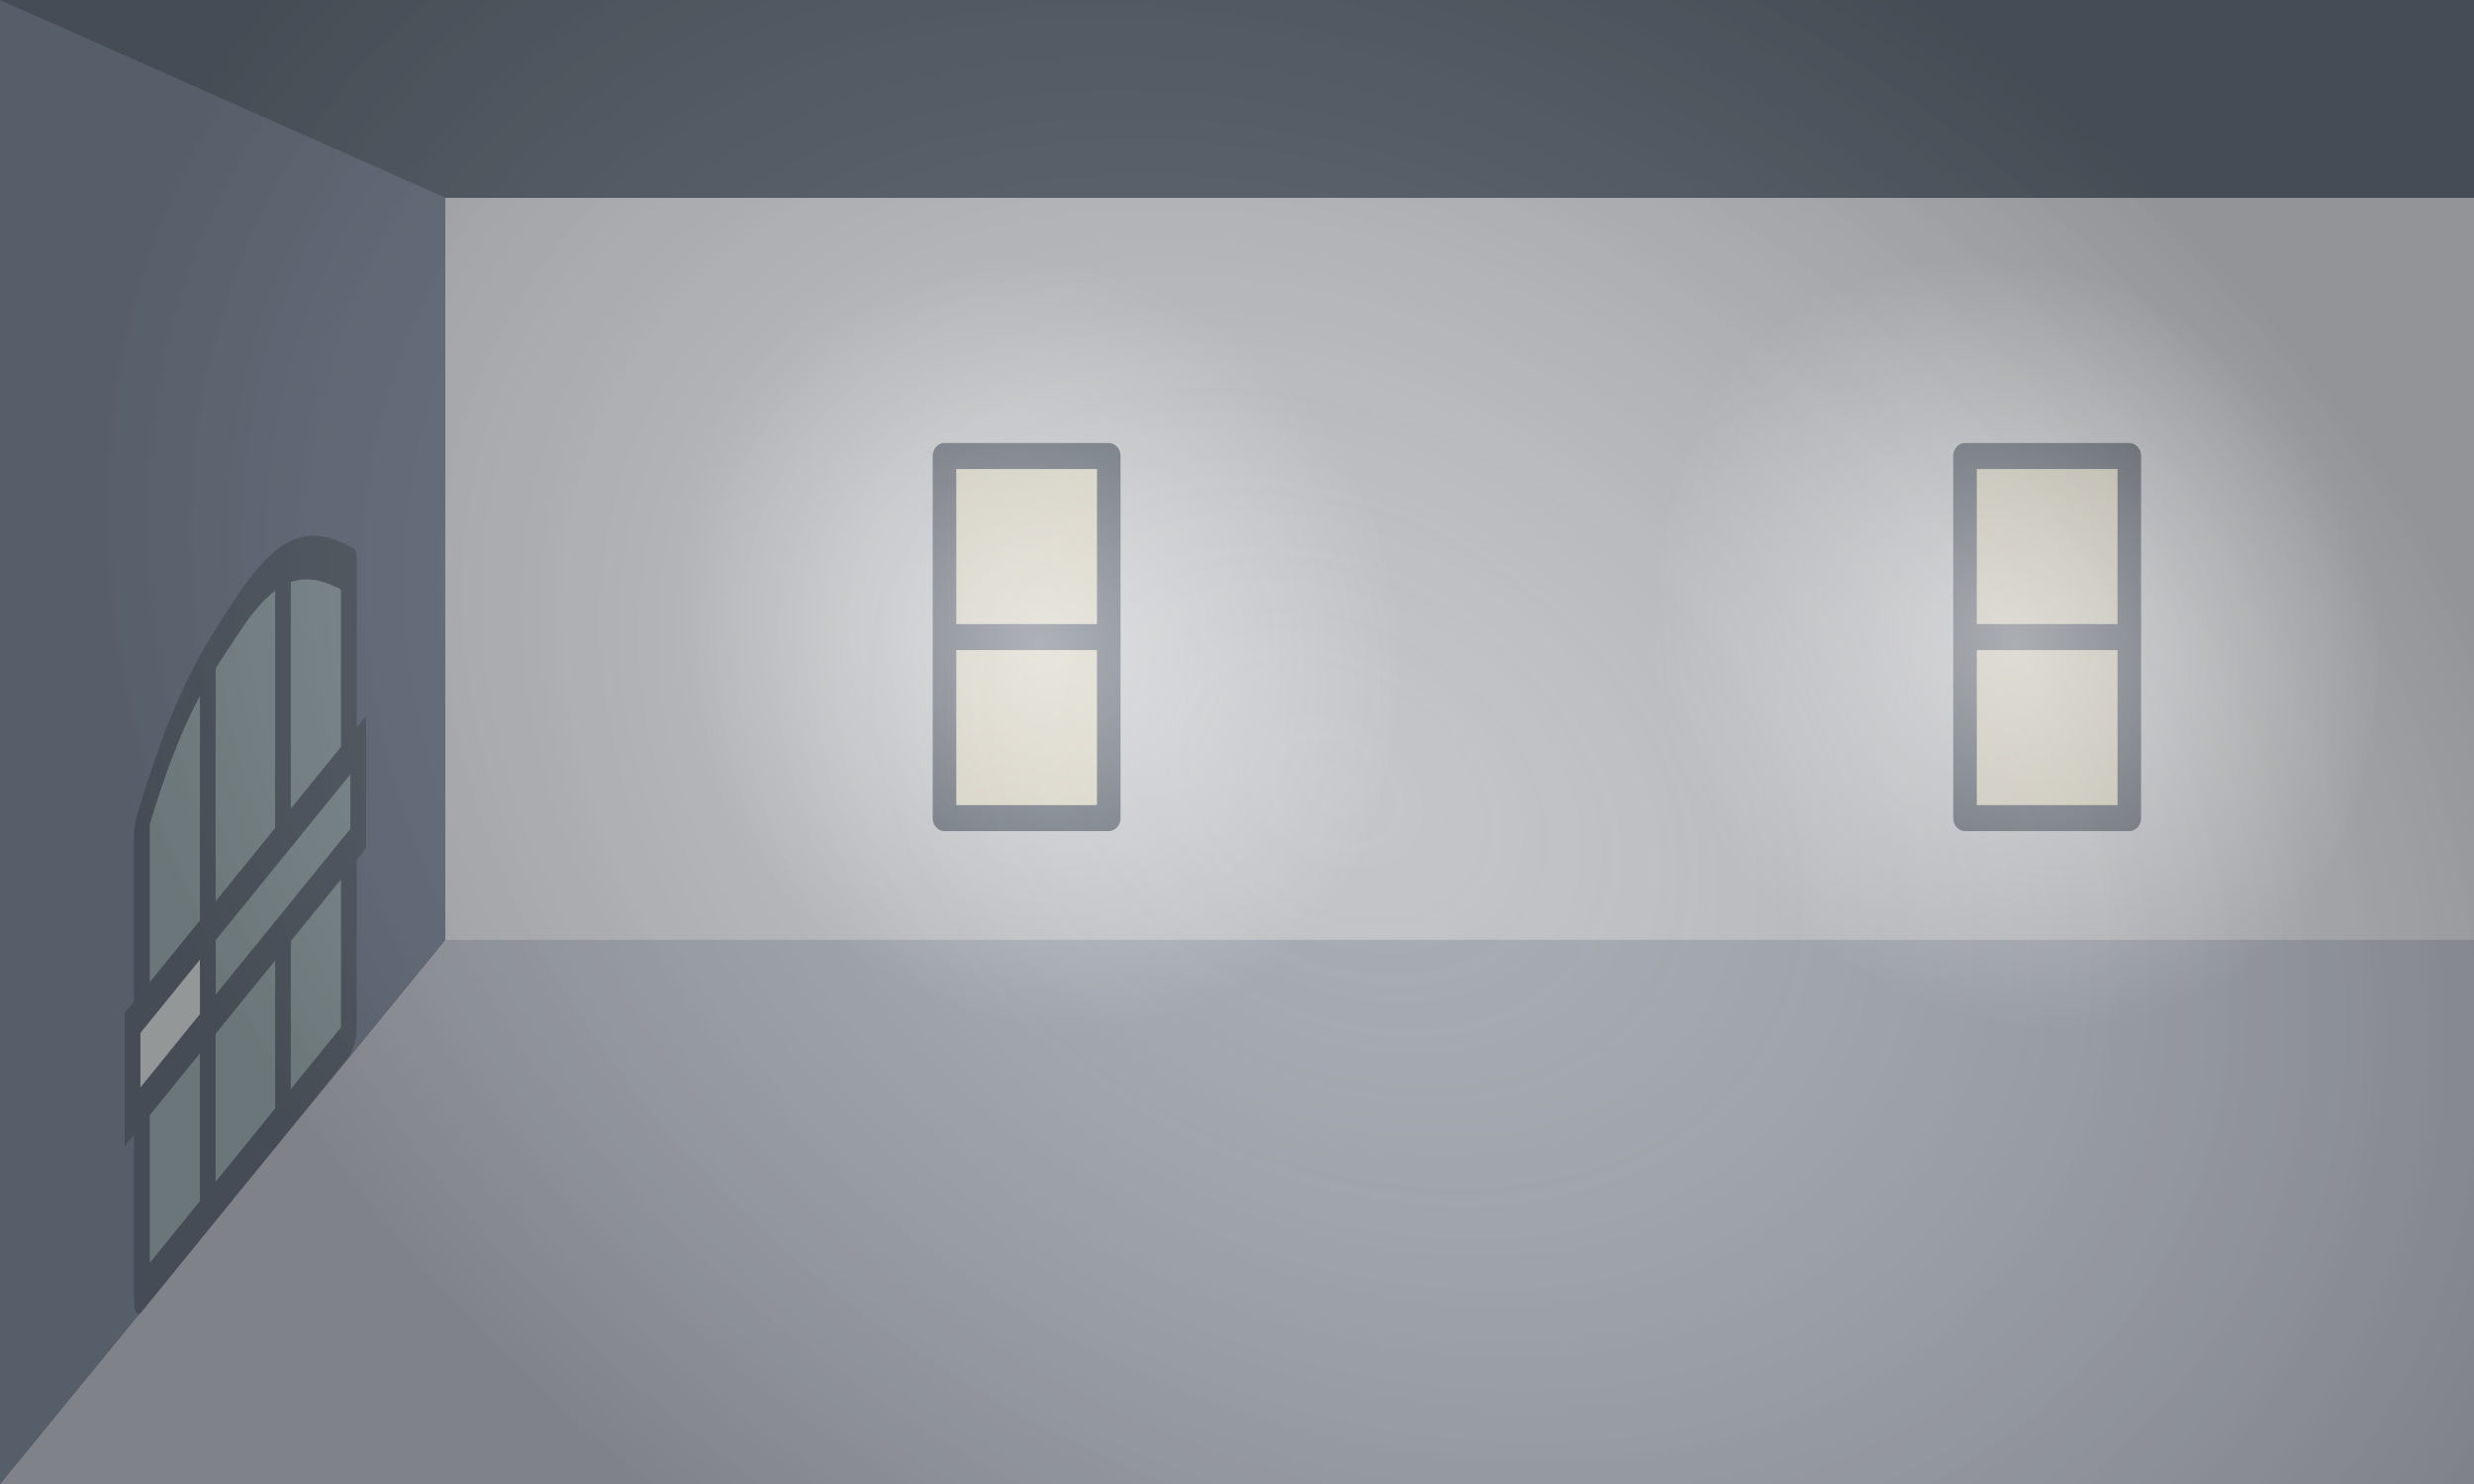 <?xml version="1.0" encoding="UTF-8" standalone="no"?>
<!-- Created with Inkscape (http://www.inkscape.org/) -->

<svg
   xmlns:dc="http://purl.org/dc/elements/1.1/"
   xmlns:cc="http://creativecommons.org/ns#"
   xmlns:rdf="http://www.w3.org/1999/02/22-rdf-syntax-ns#"
   xmlns:svg="http://www.w3.org/2000/svg"
   xmlns="http://www.w3.org/2000/svg"
   xmlns:xlink="http://www.w3.org/1999/xlink"
   xmlns:sodipodi="http://sodipodi.sourceforge.net/DTD/sodipodi-0.dtd"
   xmlns:inkscape="http://www.inkscape.org/namespaces/inkscape"
   width="800"
   height="480"
   id="svg2"
   version="1.1"
   inkscape:version="0.48.2 r9819"
   sodipodi:docname="bg.svg"
   inkscape:export-filename="/Users/ben/Dev/whathaveidone/assets/graphics/bg.png"
   inkscape:export-xdpi="90"
   inkscape:export-ydpi="90">
  <defs
     id="defs4">
    <linearGradient
       inkscape:collect="always"
       id="linearGradient6998">
      <stop
         style="stop-color:#ffffff;stop-opacity:0.5"
         offset="0"
         id="stop7000" />
      <stop
         style="stop-color:#ffffff;stop-opacity:0;"
         offset="1"
         id="stop7002" />
    </linearGradient>
    <linearGradient
       inkscape:collect="always"
       id="linearGradient6986">
      <stop
         style="stop-color:#808080;stop-opacity:0"
         offset="0"
         id="stop6988" />
      <stop
         style="stop-color:#000000;stop-opacity:1"
         offset="1"
         id="stop6990" />
    </linearGradient>
    <radialGradient
       inkscape:collect="always"
       xlink:href="#linearGradient6986"
       id="radialGradient6992"
       cx="432"
       cy="266.667"
       fx="432"
       fy="266.667"
       r="400"
       gradientTransform="matrix(0.928,0.546,-0.4,0.68,137.627,-161.238)"
       gradientUnits="userSpaceOnUse" />
    <radialGradient
       inkscape:collect="always"
       xlink:href="#linearGradient6998"
       id="radialGradient7004"
       cx="336"
       cy="208"
       fx="336"
       fy="208"
       r="64"
       gradientTransform="matrix(0.613,0.919,-0.822,0.548,301.118,-214.734)"
       gradientUnits="userSpaceOnUse" />
    <radialGradient
       inkscape:collect="always"
       xlink:href="#linearGradient6998"
       id="radialGradient7008"
       gradientUnits="userSpaceOnUse"
       gradientTransform="matrix(0.613,0.919,-0.822,0.548,301.118,-214.734)"
       cx="336"
       cy="208"
       fx="336"
       fy="208"
       r="64" />
  </defs>
  <sodipodi:namedview
     id="base"
     pagecolor="#ffffff"
     bordercolor="#666666"
     borderopacity="1.0"
     inkscape:pageopacity="0.0"
     inkscape:pageshadow="2"
     inkscape:zoom="0.70000001"
     inkscape:cx="268.40048"
     inkscape:cy="153.47351"
     inkscape:document-units="px"
     inkscape:current-layer="layer1"
     showgrid="true"
     inkscape:window-width="1276"
     inkscape:window-height="756"
     inkscape:window-x="4"
     inkscape:window-y="0"
     inkscape:window-maximized="1"
     inkscape:snap-global="true">
    <inkscape:grid
       type="xygrid"
       id="grid2985"
       empspacing="4"
       visible="true"
       enabled="true"
       snapvisiblegridlinesonly="true"
       spacingx="4px"
       spacingy="4px" />
  </sodipodi:namedview>
  <g
     inkscape:label="Layer 1"
     inkscape:groupmode="layer"
     id="layer1"
     transform="translate(0,-572.362)">
    <rect
       style="fill:#535d6c;fill-opacity:1;fill-rule:nonzero;stroke:none;stroke-width:8;stroke-linecap:round;stroke-linejoin:round;stroke-miterlimit:4;stroke-opacity:1;stroke-dasharray:none"
       id="rect6980"
       width="800"
       height="480"
       x="0"
       y="0"
       transform="translate(0,572.362)" />
    <path
       style="fill:#b7bec8;stroke:none"
       d="m 0,1052.362 144,-176 656,0 0,176 z"
       id="path5520"
       inkscape:connector-curvature="0" />
    <path
       style="fill:#dbdee3;stroke:none"
       d="m 144,636.362 0,240 656,0 0,-240 z"
       id="path5524"
       inkscape:connector-curvature="0" />
    <g
       id="g6971"
       transform="matrix(1,0.444,0,1,0,0)">
      <path
         transform="translate(0,572.362)"
         inkscape:connector-curvature="0"
         id="path5522"
         d="M 144,240 144,0 0,0 0,480 z"
         style="fill:#6f7c91;stroke:none" />
      <g
         style="stroke:#535d6c;stroke-width:13.346;stroke-miterlimit:4;stroke-dasharray:none"
         transform="matrix(0.38,-0.637,0,0.945,146.23,-56.699)"
         id="g6836">
        <path
           style="fill:#93a7ac;fill-opacity:1;fill-rule:nonzero;stroke:#535d6c;stroke-width:13.346;stroke-linecap:butt;stroke-linejoin:round;stroke-miterlimit:4;stroke-opacity:1;stroke-dasharray:none"
           d="m -264,748.362 c 32,-27.536 56,-28.59 88,-32 32,-2.032 56,9.058 88,32 l 0,160 -176,0 z"
           id="rect10519"
           inkscape:connector-curvature="0"
           sodipodi:nodetypes="cccccc" />
        <path
           sodipodi:nodetypes="cc"
           style="fill:none;stroke:#535d6c;stroke-width:13.346;stroke-linecap:butt;stroke-linejoin:miter;stroke-miterlimit:4;stroke-opacity:1;stroke-dasharray:none"
           d="m -144,907.894 0,-183.532"
           id="path10528"
           inkscape:connector-curvature="0" />
        <rect
           style="fill:#93a7ac;fill-opacity:1;fill-rule:nonzero;stroke:#535d6c;stroke-width:13.346;stroke-linecap:butt;stroke-linejoin:miter;stroke-miterlimit:4;stroke-opacity:1;stroke-dasharray:none"
           id="rect10530"
           width="192"
           height="32"
           x="-272"
           y="812.362"
           ry="0" />
        <path
           sodipodi:nodetypes="cc"
           style="fill:none;stroke:#535d6c;stroke-width:13.346;stroke-linecap:butt;stroke-linejoin:miter;stroke-miterlimit:4;stroke-opacity:1;stroke-dasharray:none"
           d="m -208,907.894 0,-183.532"
           id="path10526"
           inkscape:connector-curvature="0" />
        <rect
           ry="0"
           y="812.362"
           x="-272"
           height="32"
           width="64"
           id="rect10532"
           style="fill:#dbe2e3;fill-opacity:1;fill-rule:nonzero;stroke:#535d6c;stroke-width:13.346;stroke-linecap:butt;stroke-linejoin:miter;stroke-miterlimit:4;stroke-opacity:1;stroke-dasharray:none" />
      </g>
    </g>
    <g
       transform="matrix(0.83,0,0,0.915,809.477,44.257)"
       id="g6921"
       style="stroke:#535d6c;stroke-width:9.181;stroke-miterlimit:4;stroke-dasharray:none;fill:#f4eed7">
      <rect
         y="738.362"
         x="-209.714"
         height="128"
         width="64"
         id="rect6923"
         style="fill:#f4eed7;fill-opacity:1;fill-rule:nonzero;stroke:#535d6c;stroke-width:9.181;stroke-linecap:butt;stroke-linejoin:round;stroke-miterlimit:4;stroke-opacity:1;stroke-dasharray:none" />
      <path
         inkscape:connector-curvature="0"
         id="path6925"
         d="m -209.714,802.362 64,0"
         style="fill:#f4eed7;stroke:#535d6c;stroke-width:9.181;stroke-linecap:butt;stroke-linejoin:round;stroke-miterlimit:4;stroke-opacity:1;stroke-dasharray:none" />
    </g>
    <g
       id="g6927"
       transform="matrix(0.83,0,0,0.915,479.477,44.257)"
       style="stroke:#535d6c;stroke-width:9.181;stroke-miterlimit:4;stroke-dasharray:none;fill:#f4eed7">
      <rect
         style="fill:#f4eed7;fill-opacity:1;fill-rule:nonzero;stroke:#535d6c;stroke-width:9.181;stroke-linecap:butt;stroke-linejoin:round;stroke-miterlimit:4;stroke-opacity:1;stroke-dasharray:none"
         id="rect6929"
         width="64"
         height="128"
         x="-209.714"
         y="738.362" />
      <path
         style="fill:#f4eed7;stroke:#535d6c;stroke-width:9.181;stroke-linecap:butt;stroke-linejoin:round;stroke-miterlimit:4;stroke-opacity:1;stroke-dasharray:none"
         d="m -209.714,802.362 64,0"
         id="path6931"
         inkscape:connector-curvature="0" />
    </g>
    <rect
       style="fill:#808080;fill-opacity:1;fill-rule:nonzero;stroke:none;stroke-width:8;stroke-linecap:round;stroke-linejoin:round;stroke-miterlimit:4;stroke-opacity:1;stroke-dasharray:none;opacity:0.25"
       id="rect6982"
       width="800"
       height="480"
       x="0"
       y="0"
       transform="translate(0,572.362)" />
    <rect
       style="opacity:0.25;fill:url(#radialGradient6992);fill-opacity:1;fill-rule:nonzero;stroke:none"
       id="rect6984"
       width="800"
       height="480"
       x="0"
       y="0"
       transform="translate(0,572.362)" />
    <path
       sodipodi:type="arc"
       style="fill:url(#radialGradient7004);fill-opacity:1;fill-rule:nonzero;stroke:none"
       id="path6996"
       sodipodi:cx="336"
       sodipodi:cy="208"
       sodipodi:rx="64"
       sodipodi:ry="80"
       d="m 400,208 a 64,80 0 1 1 -9.6e-4,-0.439"
       transform="matrix(1.825,0,0,1.825,-277.2,400.762)"
       sodipodi:start="0"
       sodipodi:end="6.2776962"
       sodipodi:open="true" />
    <path
       sodipodi:open="true"
       sodipodi:end="6.2776962"
       sodipodi:start="0"
       transform="matrix(1.825,0,0,1.825,38.8,400.762)"
       d="m 400,208 a 64,80 0 1 1 -9.6e-4,-0.439"
       sodipodi:ry="80"
       sodipodi:rx="64"
       sodipodi:cy="208"
       sodipodi:cx="336"
       id="path7006"
       style="fill:url(#radialGradient7008);fill-opacity:1;fill-rule:nonzero;stroke:none"
       sodipodi:type="arc" />
  </g>
</svg>
